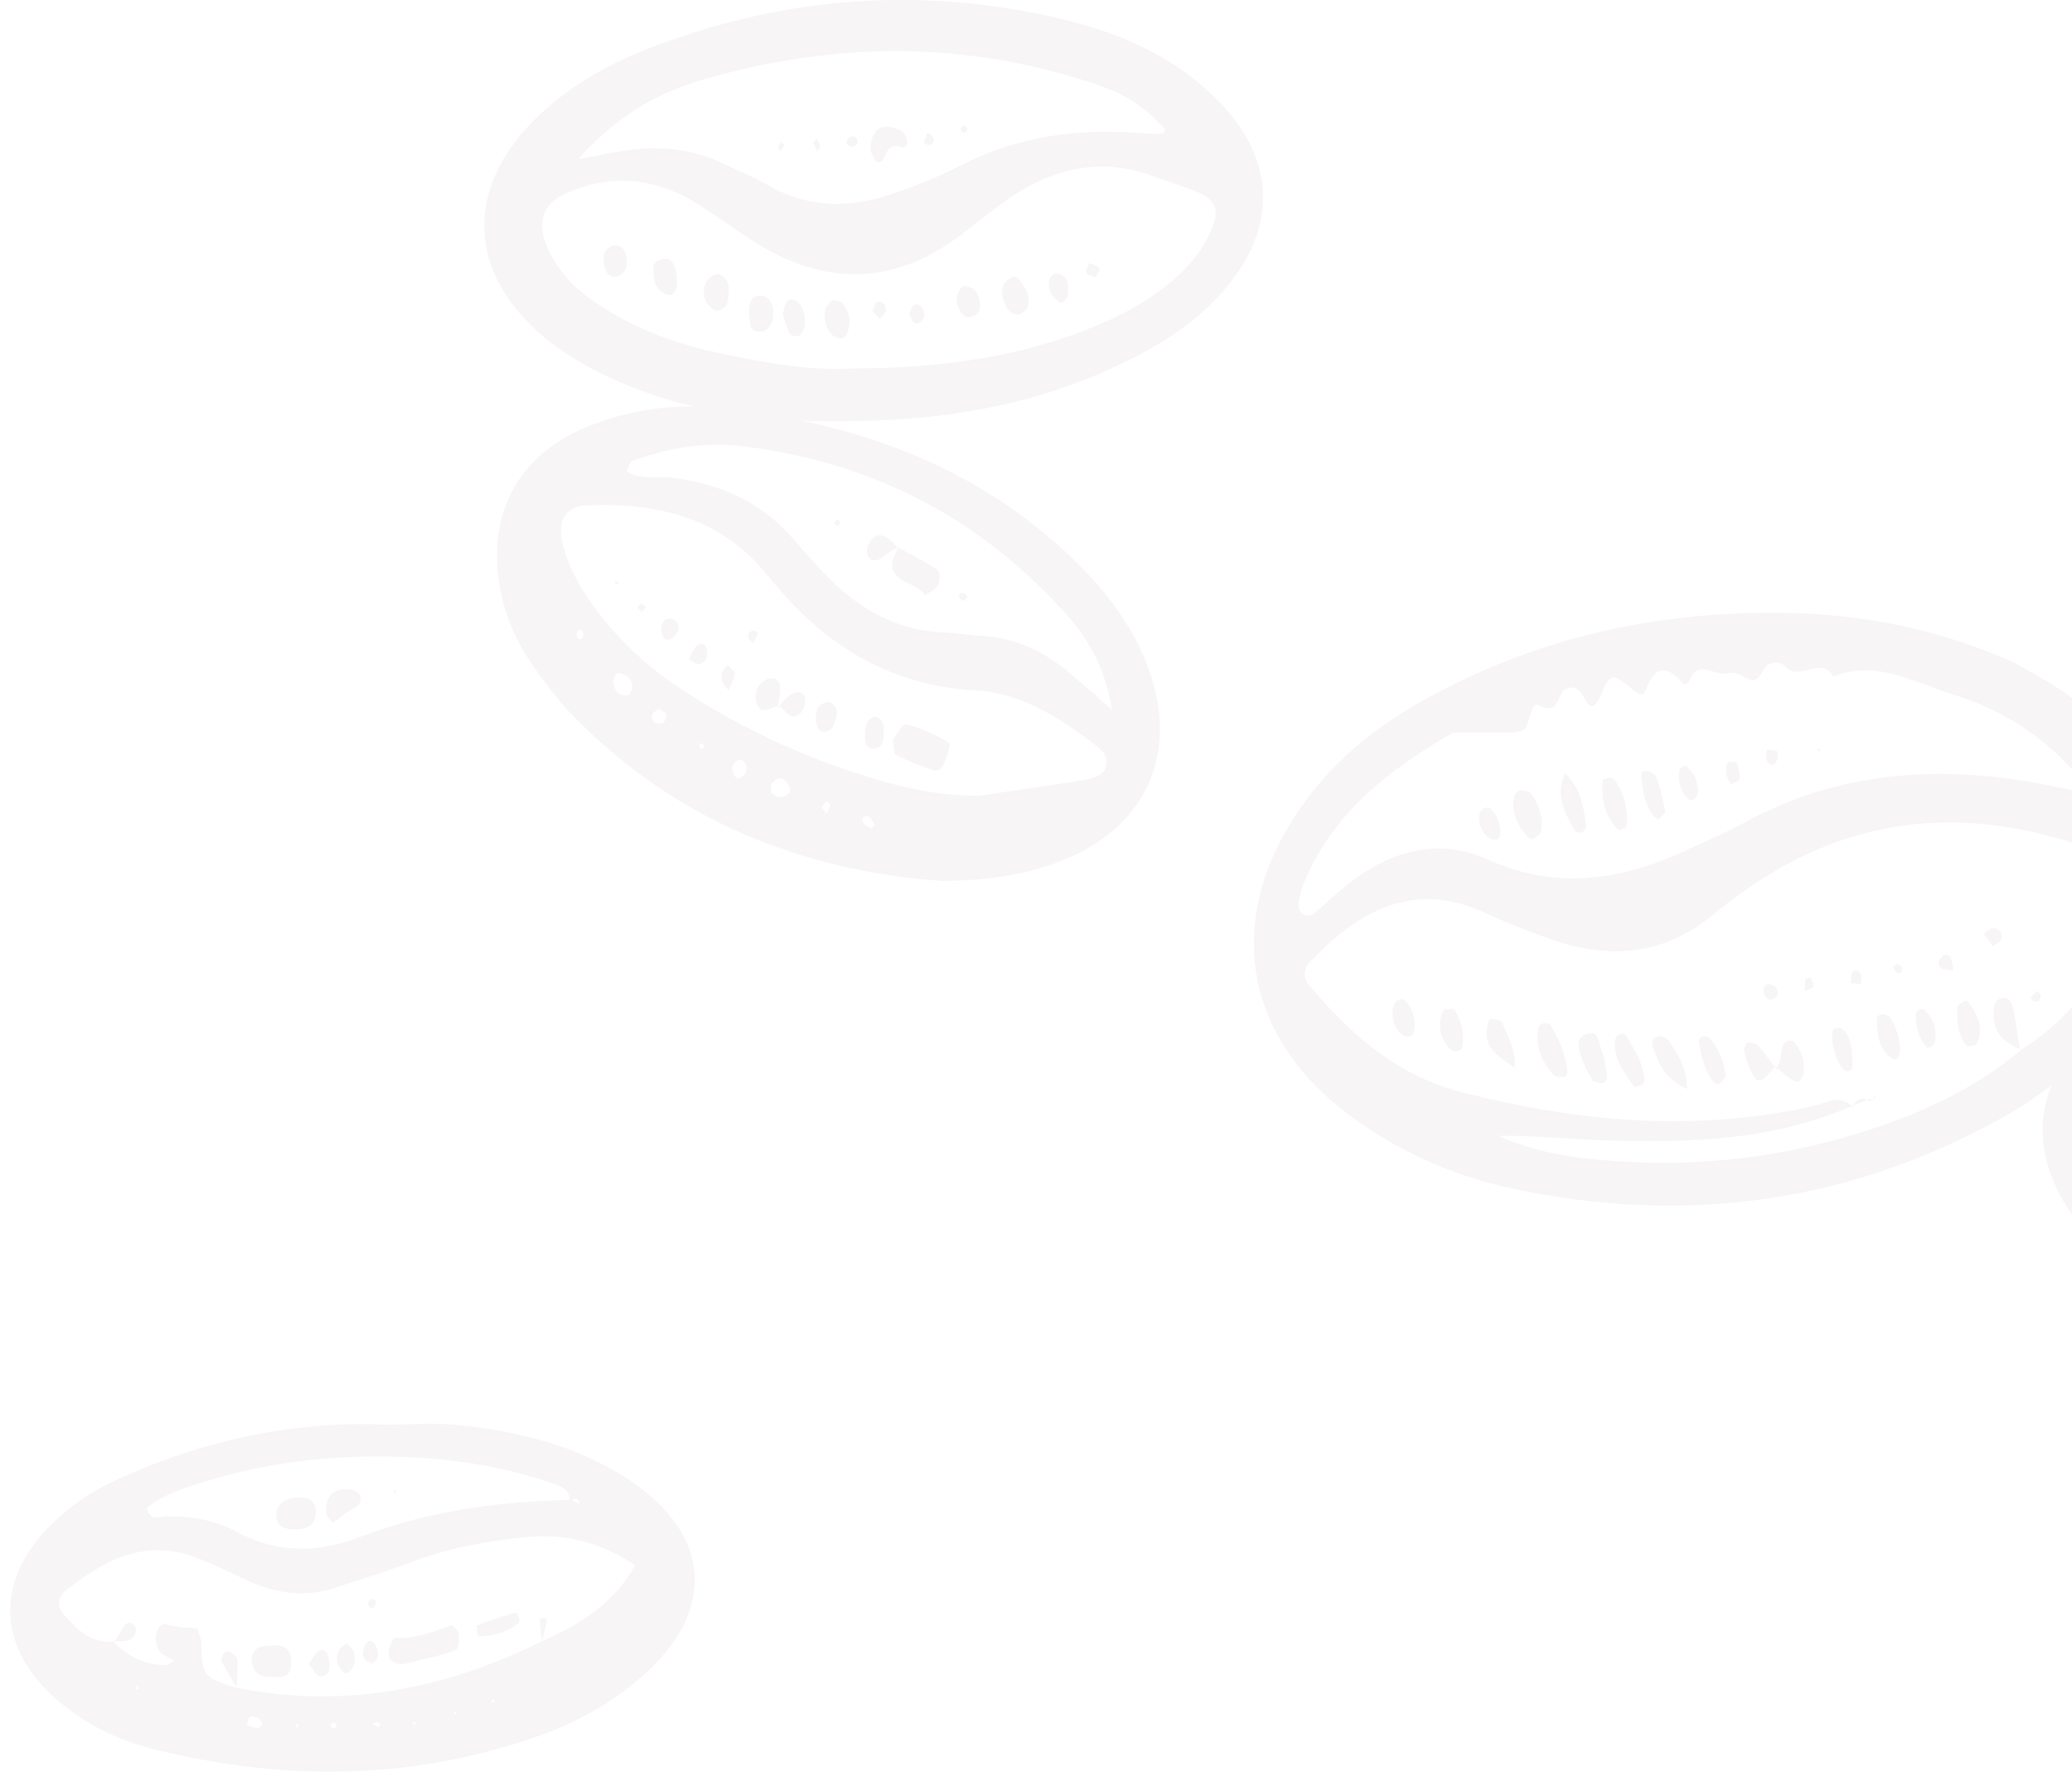 <svg width="178" height="153" viewBox="0 0 178 153" fill="none" xmlns="http://www.w3.org/2000/svg">
<g opacity="0.04">
<path d="M122.13 60.254C131.857 54.781 142.339 52.469 153.481 52.657C160.233 52.799 166.702 54.073 173.17 56.998C174.445 57.753 176.003 58.556 177.42 59.546C178.553 60.349 179.639 61.292 180.63 62.236C187.854 69.267 188.515 78.845 182.377 86.961C179.592 90.689 176.192 93.662 172.179 95.927C158.864 103.382 144.747 105.269 129.921 102.108C124.586 100.976 119.628 98.711 115.237 95.266C107.352 89.038 105.511 80.072 110.468 71.39C113.254 66.53 117.315 62.944 122.13 60.254ZM112.499 84.697C116.04 88.896 120.053 92.435 125.624 93.85C135.587 96.398 145.597 97.295 155.795 95.03C156.834 94.794 158.014 93.992 159.053 95.03C152.159 98.05 144.888 98.192 137.57 97.956C134.643 97.861 131.668 97.531 128.693 97.578C131.857 98.994 135.209 99.513 138.609 99.749C147.107 100.362 155.323 99.135 163.302 96.115C167.079 94.653 170.573 92.765 173.69 90.17L173.548 90.217C173.548 90.17 173.548 90.17 173.548 90.123C173.595 90.123 173.595 90.17 173.642 90.17C176.995 88.094 179.45 85.263 181.102 81.677C181.527 80.733 181.952 79.742 182.188 78.751C183.038 75.259 182.424 73.938 178.978 72.711C170.715 69.88 162.5 69.739 154.473 73.749C151.829 75.071 149.374 76.769 147.06 78.657C142.858 82.101 138.184 82.431 133.226 80.686C131.243 79.978 129.26 79.223 127.371 78.326C122.839 76.297 118.825 77.241 115.143 80.214C114.34 80.874 113.537 81.582 112.829 82.337C111.979 83.045 111.838 83.942 112.499 84.697ZM111.554 77.619C111.507 77.902 111.649 78.326 111.885 78.515C112.074 78.657 112.593 78.704 112.782 78.562C113.726 77.807 114.623 76.911 115.568 76.156C119.203 73.183 123.405 71.862 127.796 73.844C133.982 76.628 139.742 75.542 145.502 72.758C146.919 72.098 148.382 71.484 149.751 70.73C157.825 66.294 166.418 65.681 175.248 67.332C176.428 67.568 177.609 67.804 179.78 68.229C176.192 63.416 172.132 61.009 167.599 59.594C164.388 58.603 161.13 56.621 157.495 58.131C156.456 56.243 154.52 58.603 153.387 57.282C153.009 56.857 152.537 56.857 151.971 57.046C151.262 57.329 151.31 58.886 150.035 58.272C149.468 57.989 149.09 57.659 148.288 57.848C147.249 58.084 145.785 56.479 145.077 58.603C145.03 58.697 144.652 58.791 144.605 58.744C143.189 57.093 142.197 57.14 141.394 59.263C141.158 59.971 140.592 59.499 140.167 59.169C138.467 57.801 138.373 57.753 137.57 59.594C136.626 61.811 136.295 60.018 135.728 59.405C135.304 58.933 134.879 58.98 134.406 59.263C133.698 59.735 133.982 61.481 132.187 60.584C131.526 60.254 131.479 61.906 131.007 62.614C130.865 62.802 130.44 62.802 130.157 62.897C130.015 62.944 124.916 62.897 124.822 62.944C119.25 66.152 114.293 69.975 111.885 76.203C111.743 76.628 111.601 77.147 111.554 77.619Z" fill="#270A05"/>
<path d="M159.1 94.983C159.147 94.983 159.195 94.936 159.242 94.936C159.195 95.03 159.147 95.03 159.147 95.124C159.147 95.172 159.147 95.077 159.1 94.983L159.147 95.124C159.1 95.077 159.053 95.03 159.006 94.983C159.053 95.03 159.053 94.983 159.1 94.983Z" fill="#270A05"/>
<path d="M133.132 87.952C133.887 89.226 134.548 90.595 134.643 92.152C134.643 92.293 134.501 92.529 134.454 92.529C134.123 92.529 133.698 92.576 133.509 92.388C132.376 91.208 131.857 89.793 132.187 88.188C132.235 88.094 132.423 87.952 132.565 87.905C132.707 87.858 132.896 87.952 133.132 87.952Z" fill="#270A05"/>
<path d="M171.282 87.292C171.282 86.631 171.235 85.829 172.084 85.734C172.651 85.64 172.887 86.254 172.981 86.773C173.17 87.858 173.359 88.99 173.501 90.123C172.226 89.557 171.282 88.802 171.282 87.292Z" fill="#270A05"/>
<path d="M158.392 88.519C159.147 89.321 159.053 90.406 159.147 91.397C159.194 91.822 158.958 92.105 158.581 92.01C157.872 91.822 157.117 89.273 157.495 88.424C157.636 88.377 157.825 88.283 157.967 88.33C158.109 88.283 158.25 88.377 158.392 88.519Z" fill="#270A05"/>
<path d="M138.75 89.415C138.75 89.273 138.845 89.085 138.939 88.99C139.27 88.707 139.6 88.754 139.789 89.132C140.45 90.264 141.205 91.397 141.253 92.812C141.253 92.954 141.158 93.143 141.064 93.19C140.922 93.284 140.733 93.284 140.403 93.379C139.6 92.199 138.609 91.067 138.75 89.415Z" fill="#270A05"/>
<path d="M136.153 88.896C137.381 88.283 137.334 89.698 137.617 90.359C137.9 90.972 137.9 91.68 138.042 92.341C138.137 92.765 137.948 93.048 137.523 93.048C137.381 93.048 137.192 92.954 136.862 92.907C136.626 92.435 136.248 91.869 136.012 91.255C135.681 90.453 135.256 89.321 136.153 88.896Z" fill="#270A05"/>
<path d="M129.024 87.811C129.543 89.037 130.252 90.264 130.11 91.727C127.844 90.217 127.466 89.604 127.844 87.811C127.891 87.669 128.08 87.48 128.174 87.528C128.457 87.575 128.929 87.622 129.024 87.811Z" fill="#270A05"/>
<path d="M153.906 89.415C154.19 89.415 154.567 90.123 154.756 90.547C154.945 91.019 154.945 91.586 154.945 92.105C154.945 92.388 154.709 92.812 154.52 92.907C154.331 93.001 153.906 92.765 153.67 92.576C153.34 92.341 153.009 92.01 152.679 91.727C152.773 91.444 152.915 91.208 152.962 90.925C153.104 90.217 153.009 89.368 153.906 89.415Z" fill="#270A05"/>
<path d="M120.431 85.829C121.328 86.112 121.894 88.188 121.281 88.943C121.186 89.037 120.95 89.085 120.808 89.037C119.77 88.754 119.25 86.867 119.959 86.018C120.053 85.923 120.242 85.923 120.431 85.829Z" fill="#270A05"/>
<path d="M142.48 89.037C142.764 88.99 143.188 89.179 143.33 89.368C144.086 90.5 144.888 91.585 144.935 93.567C143.047 92.671 142.527 91.444 142.103 90.217C141.914 89.84 141.725 89.179 142.48 89.037Z" fill="#270A05"/>
<path d="M162.358 87.386C163.444 89.038 163.491 91.491 162.547 90.925C161.414 90.217 161.319 88.943 161.225 87.716C161.178 87.292 161.461 87.103 161.886 87.15C162.075 87.245 162.263 87.292 162.358 87.386Z" fill="#270A05"/>
<path d="M125.577 90.123C125.53 90.217 124.963 90.406 124.775 90.264C123.689 89.462 123.358 87.669 124.114 86.725C124.397 86.725 124.869 86.631 124.963 86.773C125.577 87.764 125.861 88.896 125.577 90.123Z" fill="#270A05"/>
<path d="M152.537 91.586C152.584 91.633 152.632 91.68 152.679 91.727C152.679 91.774 152.632 91.822 152.632 91.869C152.584 91.822 152.537 91.774 152.49 91.68C152.49 91.633 152.49 91.586 152.537 91.586Z" fill="#270A05"/>
<path d="M151.026 89.84C151.546 90.406 151.971 91.019 152.443 91.633C151.262 93.19 150.932 93.19 150.318 91.774C150.129 91.302 149.94 90.831 149.846 90.311C149.799 90.076 149.987 89.604 150.176 89.556C150.412 89.556 150.837 89.651 151.026 89.84Z" fill="#270A05"/>
<path d="M146.446 89.037C146.588 89.037 146.824 89.085 146.871 89.179C147.674 90.123 148.099 91.208 148.241 92.388C148.288 92.624 147.863 92.86 147.674 93.143C147.532 93.096 147.343 93.096 147.296 93.048C146.494 92.105 146.21 90.925 145.974 89.745C145.88 89.273 146.069 88.99 146.446 89.037Z" fill="#270A05"/>
<path d="M169.251 86.301C169.96 87.339 170.432 88.424 169.818 89.651C169.724 89.84 169.299 89.84 168.968 89.887C168.213 88.943 168.071 87.764 168.166 86.537C168.166 86.301 168.59 86.112 168.874 85.971C168.921 85.971 169.157 86.159 169.251 86.301Z" fill="#270A05"/>
<path d="M164.813 86.773C164.955 86.725 165.191 86.678 165.285 86.725C166.088 87.48 166.418 88.424 166.23 89.509C166.23 89.651 166.088 89.793 165.946 89.887C165.805 89.981 165.569 90.028 165.521 89.981C164.813 89.179 164.577 88.188 164.577 87.15C164.624 87.008 164.719 86.82 164.813 86.773Z" fill="#270A05"/>
<path d="M159.856 83.706C159.95 83.942 159.856 84.272 159.856 84.508C159.572 84.508 159.289 84.46 159.006 84.46C159.053 84.177 158.959 83.8 159.1 83.564C159.289 83.281 159.714 83.328 159.856 83.706Z" fill="#270A05"/>
<path d="M171.282 79.742C171.801 79.836 172.084 80.214 171.895 80.733C171.801 80.969 171.423 81.11 171.187 81.299C170.951 80.921 170.715 80.591 170.432 80.214C170.809 79.978 171.093 79.695 171.282 79.742Z" fill="#270A05"/>
<path d="M166.749 82.29C167.079 81.912 167.41 81.96 167.599 82.384C167.741 82.667 167.741 83.045 167.788 83.375C167.457 83.328 167.079 83.328 166.796 83.186C166.466 82.998 166.466 82.62 166.749 82.29Z" fill="#270A05"/>
<path d="M151.593 84.696C151.64 84.602 151.876 84.508 152.018 84.555C152.537 84.649 152.82 85.027 152.679 85.546C152.632 85.734 152.254 85.829 152.018 85.923C151.546 85.64 151.404 85.215 151.593 84.696Z" fill="#270A05"/>
<path d="M175.295 85.499C175.342 85.876 175.153 86.112 174.728 86.018C174.634 86.018 174.539 85.782 174.445 85.687C174.634 85.499 174.823 85.31 175.012 85.121C175.106 85.216 175.248 85.357 175.295 85.499Z" fill="#270A05"/>
<path d="M162.641 83.045C162.783 82.951 162.925 82.809 163.019 82.856C163.161 82.856 163.35 82.998 163.397 83.139C163.444 83.564 163.255 83.706 162.877 83.517C162.736 83.375 162.689 83.186 162.641 83.045Z" fill="#270A05"/>
<path d="M155.087 84.13C155.087 84.036 155.512 83.989 155.512 83.989C155.653 84.225 155.842 84.555 155.795 84.744C155.701 84.932 155.323 85.027 155.04 85.121C155.04 84.791 155.04 84.46 155.087 84.13Z" fill="#270A05"/>
<path d="M161.036 94.37C160.989 94.37 160.894 94.37 160.847 94.37C160.941 94.275 161.036 94.181 161.178 94.039C161.13 94.181 161.083 94.37 161.036 94.37Z" fill="#270A05"/>
<path d="M160.847 94.417C160.8 94.464 160.705 94.558 160.658 94.605L160.611 94.417C160.658 94.417 160.753 94.417 160.847 94.417Z" fill="#270A05"/>
<path d="M160.375 94.511C159.997 94.653 159.619 94.794 159.242 94.983C159.478 94.417 159.903 94.275 160.375 94.511Z" fill="#270A05"/>
<path d="M160.658 94.605C160.564 94.558 160.469 94.558 160.375 94.511C160.422 94.464 160.517 94.464 160.564 94.417L160.658 94.605Z" fill="#270A05"/>
<path d="M130.582 67.898C130.912 67.946 131.337 67.946 131.479 68.134C132.234 69.125 132.612 70.258 132.376 71.484C132.329 71.72 131.951 71.909 131.668 72.098C131.573 72.145 131.337 72.004 131.243 71.909C130.299 70.824 129.732 69.644 130.157 68.181C130.346 68.087 130.487 67.898 130.582 67.898Z" fill="#270A05"/>
<path d="M138.231 66.813C138.372 66.813 138.561 66.86 138.656 66.955C139.553 68.134 139.836 69.456 139.742 70.871C139.742 71.013 139.6 71.154 139.458 71.201C139.317 71.296 139.081 71.343 138.986 71.249C137.806 70.022 137.523 68.559 137.711 66.955C137.948 66.955 138.089 66.813 138.231 66.813Z" fill="#270A05"/>
<path d="M136.248 70.824C136.295 71.248 136.059 71.484 135.681 71.531C135.54 71.531 135.351 71.437 135.256 71.296C134.454 69.833 133.557 68.417 134.454 66.436C135.87 67.851 136.012 69.361 136.248 70.824Z" fill="#270A05"/>
<path d="M141.536 66.247C141.819 66.294 142.197 66.53 142.291 66.766C142.622 67.71 142.858 68.701 143.047 69.691C143.094 69.88 142.669 70.163 142.48 70.399C142.339 70.305 142.197 70.258 142.103 70.163C141.347 69.172 141.111 68.04 141.017 66.86C140.969 66.436 141.064 66.153 141.536 66.247Z" fill="#270A05"/>
<path d="M144.841 65.775C145.124 66.105 145.502 66.483 145.644 66.86C145.833 67.427 146.116 68.087 145.549 68.653C145.455 68.748 145.219 68.748 145.077 68.653C144.416 68.276 143.991 66.719 144.369 65.964C144.558 65.916 144.841 65.728 144.841 65.775Z" fill="#270A05"/>
<path d="M127.843 69.361C128.646 69.739 129.213 71.532 128.693 72.051C128.599 72.145 128.316 72.145 128.174 72.098C127.23 71.768 126.71 70.116 127.324 69.55C127.513 69.408 127.702 69.408 127.843 69.361Z" fill="#270A05"/>
<path d="M149.185 65.539C149.374 65.964 149.468 66.483 149.421 66.955C149.421 67.096 148.949 67.238 148.713 67.379C148.288 66.766 148.146 66.152 148.429 65.492C148.429 65.397 149.138 65.445 149.185 65.539Z" fill="#270A05"/>
<path d="M152.584 65.445C152.348 65.822 151.971 65.775 151.782 65.35C151.687 65.067 151.782 64.737 151.782 64.407C152.112 64.454 152.49 64.406 152.679 64.548C152.773 64.737 152.726 65.209 152.584 65.445Z" fill="#270A05"/>
<path d="M156.362 64.548L156.078 64.454L156.314 64.218L156.362 64.548Z" fill="#270A05"/>
<path d="M46.114 10.096C48.805 7.501 51.968 5.66 55.415 4.292C66.652 -0.144 78.22 -1.182 90.024 1.366C95.548 2.546 100.789 4.622 104.85 8.869C109.477 13.682 109.713 19.344 105.511 24.487C103.386 27.13 100.647 29.017 97.673 30.574C89.882 34.632 81.525 36.237 71.657 36.19C66.228 36.19 59.806 35.576 53.715 33.028C51.26 31.99 48.947 30.763 46.916 29.112C40.117 23.497 39.834 16.23 46.114 10.096ZM91.299 6.368C81.053 3.49 70.855 3.867 60.703 6.746C56.171 8.02 52.818 10.143 49.655 13.682C51.449 13.352 52.488 13.116 53.527 12.974C56.548 12.455 59.476 12.785 62.261 14.107C63.536 14.72 64.811 15.239 66.039 15.947C69.485 17.929 73.074 17.881 76.662 16.655C78.645 15.994 80.628 15.192 82.47 14.248C87.474 11.653 92.763 10.992 98.287 11.464C98.806 11.511 99.326 11.511 99.845 11.464C99.939 11.464 100.034 11.275 100.128 11.134C97.72 8.539 96.068 7.689 91.299 6.368ZM47.058 21.326C48.002 23.497 49.655 25.054 51.591 26.28C54.707 28.309 58.154 29.584 61.789 30.338C65.897 31.235 70.052 31.896 73.31 31.66C81.195 31.613 87.899 30.622 94.321 27.932C96.445 27.035 98.428 25.95 100.223 24.535C101.875 23.213 103.292 21.656 104.094 19.674C104.802 17.976 104.472 17.127 102.678 16.419C101.545 15.947 100.364 15.617 99.231 15.192C94.934 13.54 90.968 14.295 87.191 16.702C85.444 17.834 83.839 19.25 82.139 20.477C76.945 24.252 71.468 24.535 65.897 21.42C63.772 20.241 61.837 18.684 59.759 17.41C56.407 15.381 52.866 14.909 49.183 16.372C46.68 17.268 45.972 18.967 47.058 21.326Z" fill="#270A05"/>
<path d="M87.569 24.063C88.135 24.77 88.56 25.526 88.277 26.422C88.183 26.658 87.805 26.847 87.569 27.035C86.719 27.035 86.436 26.375 86.2 25.761C85.963 25.054 86.058 24.44 86.672 23.968C87.049 23.685 87.333 23.732 87.569 24.063Z" fill="#270A05"/>
<path d="M71.516 25.762C71.846 25.856 72.271 25.856 72.413 26.092C73.074 26.988 73.215 27.979 72.554 28.97C72.507 29.064 72.271 29.064 72.129 29.064C71.279 28.97 70.666 27.838 70.902 26.564C70.996 26.28 71.279 25.997 71.516 25.762Z" fill="#270A05"/>
<path d="M61.27 23.638C61.411 23.544 61.6 23.591 61.742 23.544C62.45 23.827 62.686 24.44 62.592 25.148C62.545 25.761 62.545 26.516 61.695 26.658C61.553 26.705 61.364 26.658 61.223 26.564C60.184 25.809 60.231 24.204 61.27 23.638Z" fill="#270A05"/>
<path d="M56.973 22.27C57.587 22.128 57.87 22.6 58.012 23.072C58.154 23.544 58.154 24.063 58.154 24.535C58.106 24.818 57.918 25.242 57.681 25.337C57.446 25.431 57.068 25.195 56.832 25.054C56.218 24.629 56.171 23.968 56.123 22.977C56.076 22.647 56.501 22.364 56.973 22.27Z" fill="#270A05"/>
<path d="M65.094 25.431C65.85 25.29 66.369 25.903 66.416 26.611C66.464 27.46 66.275 28.451 65.236 28.498C64.339 28.545 64.481 27.649 64.339 27.083C64.339 26.375 64.339 25.573 65.094 25.431Z" fill="#270A05"/>
<path d="M52.724 21.09C53.338 20.996 53.621 21.42 53.763 21.892C53.999 22.6 53.81 23.402 53.196 23.685C52.488 24.015 51.968 23.449 51.874 22.647C51.827 21.987 51.827 21.326 52.724 21.09Z" fill="#270A05"/>
<path d="M68.21 25.761C69.202 26.092 69.485 28.215 68.683 28.828C68.541 28.97 67.927 28.828 67.833 28.64C67.549 28.026 67.361 27.366 67.266 26.988C67.408 26.186 67.549 25.573 68.21 25.761Z" fill="#270A05"/>
<path d="M84.122 25.714C84.264 26.422 84.264 27.035 83.367 27.224C82.706 27.366 82.564 26.799 82.328 26.375C81.997 25.714 82.234 25.101 82.706 24.582C83.461 24.582 83.981 24.959 84.122 25.714Z" fill="#270A05"/>
<path d="M90.732 23.497C91.913 23.638 91.771 24.582 91.724 25.384C91.724 25.62 91.393 25.809 91.252 26.044C90.355 25.667 90.024 24.912 90.118 24.063C90.118 23.827 90.543 23.497 90.732 23.497Z" fill="#270A05"/>
<path d="M94.415 23.025C94.51 23.213 94.273 23.544 94.132 23.827C93.849 23.685 93.424 23.638 93.329 23.449C93.235 23.261 93.471 22.883 93.565 22.6C93.896 22.741 94.273 22.789 94.415 23.025Z" fill="#270A05"/>
<path d="M79.401 26.988C79.448 27.224 79.165 27.696 78.976 27.743C78.409 27.932 78.267 27.366 78.126 26.941C78.267 26.658 78.362 26.233 78.551 26.186C79.165 26.044 79.353 26.611 79.401 26.988Z" fill="#270A05"/>
<path d="M76.096 26.705C76.048 26.988 75.765 27.177 75.576 27.413C75.387 27.177 75.151 26.941 74.962 26.752C75.057 26.469 75.151 25.997 75.34 25.95C75.859 25.809 76.143 26.186 76.096 26.705Z" fill="#270A05"/>
<path d="M77.418 12.644C76.473 12.314 76.237 12.88 75.954 13.54C75.765 13.965 75.434 14.059 75.198 13.776C75.01 13.54 74.915 13.21 74.773 12.927C74.821 11.087 75.671 10.473 77.323 11.181C77.606 11.275 77.795 11.653 77.89 11.936C78.031 12.408 77.748 12.785 77.418 12.644Z" fill="#270A05"/>
<path d="M73.263 12.597C72.838 12.597 72.649 12.361 72.79 11.983C72.838 11.842 73.026 11.794 73.168 11.7C73.546 11.7 73.735 11.936 73.64 12.361C73.593 12.455 73.404 12.597 73.263 12.597Z" fill="#270A05"/>
<path d="M79.353 12.266C79.448 11.983 79.59 11.7 79.684 11.417C79.826 11.511 80.014 11.559 80.109 11.7C80.345 12.078 80.203 12.361 79.778 12.455C79.684 12.502 79.542 12.361 79.353 12.266Z" fill="#270A05"/>
<path d="M66.841 12.597C66.936 12.455 66.983 12.361 67.077 12.219C67.172 12.313 67.314 12.361 67.408 12.455C67.266 12.644 67.172 12.832 67.03 13.021C66.936 12.832 66.888 12.691 66.841 12.597Z" fill="#270A05"/>
<path d="M69.863 12.266C69.957 12.172 70.052 12.03 70.194 11.936C70.288 12.172 70.43 12.408 70.477 12.644C70.477 12.738 70.288 12.88 70.194 12.974C70.099 12.738 70.005 12.502 69.863 12.266Z" fill="#270A05"/>
<path d="M82.517 11.087C82.47 11.04 82.706 10.851 82.8 10.756C82.894 10.851 83.131 10.992 83.131 11.04C82.942 11.511 82.706 11.559 82.517 11.087Z" fill="#270A05"/>
<path d="M181.905 86.914C185.021 84.885 188.515 83.706 192.198 83.045C204.096 80.874 215.664 82.101 226.713 86.867C231.906 89.132 236.675 92.152 239.791 97.059C243.427 102.674 242.53 108.289 237.43 112.536C234.834 114.707 231.812 116.075 228.554 117.019C220.102 119.52 211.604 119.472 201.924 117.491C196.636 116.453 190.451 114.612 184.927 110.885C182.708 109.422 180.678 107.77 179.025 105.694C173.406 98.899 174.54 91.727 181.905 86.914ZM226.949 91.963C217.458 87.197 207.401 85.546 196.872 86.395C192.198 86.773 188.515 88.188 184.691 91.067C186.532 91.067 187.571 91.067 188.61 91.114C191.679 91.208 194.464 92.058 196.92 93.898C198.053 94.747 199.233 95.502 200.272 96.446C203.246 99.041 206.788 99.702 210.565 99.183C212.642 98.899 214.72 98.522 216.75 97.956C222.133 96.399 227.468 96.776 232.803 98.286C233.323 98.428 233.795 98.522 234.314 98.616C234.409 98.616 234.55 98.428 234.645 98.38C232.851 95.361 231.387 94.181 226.949 91.963ZM180.63 98.144C181.15 100.457 182.472 102.297 184.124 103.901C186.816 106.496 189.932 108.431 193.331 109.894C197.203 111.545 201.122 113.055 204.38 113.433C212.123 114.943 218.922 115.226 225.721 113.81C227.987 113.338 230.112 112.63 232.142 111.592C234.031 110.602 235.683 109.375 236.864 107.534C237.855 105.977 237.714 105.081 236.108 104.043C235.07 103.382 233.984 102.816 232.945 102.155C229.073 99.702 225.013 99.654 220.858 101.306C218.922 102.061 217.081 103.146 215.192 103.996C209.337 106.685 203.907 105.93 199.044 101.778C197.203 100.221 195.598 98.333 193.756 96.682C190.876 94.039 187.477 92.907 183.605 93.615C181.055 94.087 180.064 95.596 180.63 98.144Z" fill="#270A05"/>
<path d="M50.363 36.709C54.329 35.057 58.484 34.585 62.733 35.151C65.85 35.576 68.966 36.048 72.035 36.897C79.92 39.021 87.002 42.796 92.81 48.647C95.548 51.431 97.767 54.498 98.948 58.273C101.025 65.067 98.334 70.871 91.771 73.702C88.513 75.118 85.066 75.637 80.959 75.684C69.013 74.835 58.012 70.541 49.183 61.434C47.861 60.066 46.68 58.508 45.594 56.904C44.225 54.875 43.281 52.61 42.903 50.157C41.911 44.022 44.603 39.068 50.363 36.709ZM91.157 52.28C83.744 44.211 74.49 39.587 63.631 38.313C60.467 37.935 57.351 38.502 54.329 39.587C54.093 39.681 53.999 40.153 53.81 40.483C55.037 41.286 56.454 40.861 57.776 41.05C61.931 41.569 65.519 43.173 68.258 46.429C69.06 47.373 69.863 48.269 70.713 49.166C73.593 52.233 76.945 54.215 81.289 54.356C82.328 54.403 83.367 54.592 84.453 54.639C87.191 54.828 89.552 55.913 91.629 57.612C92.715 58.508 93.754 59.405 95.548 61.009C94.84 56.857 93.187 54.45 91.157 52.28ZM74.821 71.154C74.868 71.201 75.151 70.918 75.151 70.871C75.01 70.588 74.821 70.352 74.632 70.116C74.254 70.069 73.971 70.258 74.112 70.635C74.207 70.871 74.585 71.013 74.821 71.154ZM71.043 69.88C71.138 69.597 71.279 69.361 71.327 69.078C71.327 69.031 70.996 68.795 70.996 68.842C70.807 69.031 70.666 69.22 70.571 69.408C70.713 69.55 70.855 69.739 71.043 69.88ZM66.936 68.465C67.219 68.512 67.597 68.37 67.786 68.134C68.116 67.71 67.408 66.719 66.841 66.86C66.605 66.907 66.416 67.191 66.275 67.332C66.086 68.087 66.416 68.417 66.936 68.465ZM63.442 66.907C63.678 66.766 63.961 66.624 64.056 66.388C64.244 65.917 64.103 65.397 63.583 65.256C63.442 65.209 63.064 65.492 62.97 65.728C62.781 66.153 63.064 66.86 63.442 66.907ZM60.184 64.359C60.278 64.312 60.467 64.265 60.467 64.218C60.467 64.076 60.42 63.935 60.373 63.84C60.278 63.888 60.042 63.935 60.042 63.935C60.09 64.076 60.137 64.218 60.184 64.359ZM56.879 62.142C57.068 62.094 57.304 61.623 57.257 61.434C57.209 61.198 56.832 61.056 56.596 60.868C56.407 61.056 56.029 61.198 56.029 61.434C55.934 62 56.359 62.283 56.879 62.142ZM53.952 59.735C54.14 59.688 54.329 59.216 54.329 58.933C54.235 58.225 53.715 57.848 53.007 57.801C52.865 58.084 52.629 58.414 52.677 58.65C52.771 59.358 53.196 59.83 53.952 59.735ZM49.608 54.828C49.702 54.875 49.891 54.969 49.938 54.922C50.033 54.828 50.127 54.639 50.127 54.498C50.033 54.026 49.797 53.979 49.56 54.356C49.466 54.45 49.608 54.639 49.608 54.828ZM48.286 46.523C48.758 48.599 49.797 50.44 51.024 52.138C53.007 54.828 55.415 57.14 58.201 58.98C63.914 62.802 70.146 65.586 76.757 67.379C79.117 67.993 81.572 68.37 84.075 68.37C87.002 67.946 89.977 67.521 92.904 67.049C93.754 66.907 94.793 66.719 95.029 65.822C95.312 64.879 94.462 64.265 93.754 63.746C90.779 61.481 87.522 59.499 83.792 59.311C76.19 58.886 70.571 55.205 65.991 49.496C62.025 44.494 56.548 43.173 50.505 43.409C48.663 43.456 47.861 44.636 48.286 46.523Z" fill="#270A05"/>
<path d="M77.89 62.236C79.164 62.566 80.345 63.133 81.525 63.793C81.667 63.888 81.431 64.784 81.242 65.256C81.053 65.728 80.77 66.341 80.156 66.153C79.07 65.822 77.984 65.35 76.945 64.831C76.757 64.737 76.804 64.171 76.709 63.604C76.993 63.133 77.559 62.142 77.89 62.236Z" fill="#270A05"/>
<path d="M75.104 61.575C75.812 61.67 75.907 62.189 75.907 62.661C75.907 63.321 76.001 64.171 75.104 64.312C74.537 64.407 74.301 63.793 74.301 63.274C74.301 62.566 74.349 61.859 75.104 61.575Z" fill="#270A05"/>
<path d="M70.949 60.349C71.091 60.301 71.327 60.301 71.421 60.396C72.129 60.915 71.893 61.575 71.657 62.189C71.468 62.708 71.043 62.991 70.524 62.802C70.288 62.708 70.146 62.236 70.099 61.953C70.052 61.245 70.146 60.584 70.949 60.349Z" fill="#270A05"/>
<path d="M66.841 60.773C66.841 60.726 66.841 60.679 66.841 60.632H66.888L66.841 60.773Z" fill="#270A05"/>
<path d="M65.755 58.414C66.275 58.131 66.888 58.273 66.983 58.791C67.077 59.358 66.936 60.018 66.841 60.632C66.228 60.773 65.519 61.434 65.094 60.632C64.717 59.877 64.906 58.933 65.755 58.414Z" fill="#270A05"/>
<path d="M57.729 53.176C57.965 53.224 58.248 53.554 58.295 53.79C58.39 54.45 57.54 55.205 57.115 54.875C56.879 54.734 56.879 54.309 56.785 54.026C56.879 53.507 57.115 53.035 57.729 53.176Z" fill="#270A05"/>
<path d="M69.108 59.83C69.249 60.207 69.108 60.868 68.872 61.151C67.975 62.142 67.55 61.056 66.936 60.632C67.266 60.301 67.55 59.924 67.927 59.688C68.352 59.405 68.919 59.311 69.108 59.83Z" fill="#270A05"/>
<path d="M66.841 60.773L66.888 60.632C66.888 60.632 66.936 60.632 66.936 60.679C66.936 60.726 66.888 60.726 66.841 60.773Z" fill="#270A05"/>
<path d="M60.75 56.008C60.798 56.527 60.562 56.951 60.042 57.046C59.806 57.093 59.523 56.81 59.192 56.621C59.428 56.196 59.57 55.724 59.901 55.441C60.467 55.064 60.703 55.536 60.75 56.008Z" fill="#270A05"/>
<path d="M63.111 57.895C63.064 58.367 62.781 58.839 62.592 59.31C62.403 59.027 62.072 58.791 62.025 58.508C61.884 57.989 62.072 57.47 62.545 57.14C62.733 57.423 63.158 57.659 63.111 57.895Z" fill="#270A05"/>
<path d="M65.094 54.403C65 54.686 64.858 54.969 64.717 55.253C64.575 55.158 64.481 55.017 64.339 54.922C64.197 54.545 64.292 54.262 64.717 54.167C64.811 54.12 65.094 54.356 65.094 54.403Z" fill="#270A05"/>
<path d="M52.865 50.251L52.818 49.921L53.196 50.015L52.865 50.251Z" fill="#270A05"/>
<path d="M55.462 52.185C55.462 52.327 55.273 52.421 55.132 52.563C54.99 52.469 54.896 52.327 54.754 52.233C54.849 52.091 54.99 51.997 55.085 51.855C55.226 51.95 55.462 52.091 55.462 52.185Z" fill="#270A05"/>
<path d="M79.495 51.147C78.787 50.062 76.993 50.157 76.662 48.788C76.52 48.269 76.945 47.608 77.134 47.042C78.267 47.656 79.448 48.222 80.534 48.977C80.77 49.118 80.77 49.921 80.581 50.298C80.392 50.628 79.873 50.864 79.495 51.147Z" fill="#270A05"/>
<path d="M77.229 46.853C77.229 46.901 77.181 46.948 77.181 46.995H77.134L77.229 46.853Z" fill="#270A05"/>
<path d="M77.181 46.901L77.087 46.995C77.087 46.995 77.087 46.995 77.04 46.948C77.134 46.948 77.181 46.901 77.181 46.901Z" fill="#270A05"/>
<path d="M74.632 47.892C74.443 47.703 74.443 47.231 74.537 46.995C74.773 46.287 75.246 45.768 76.001 46.099C76.426 46.24 76.757 46.712 77.087 46.995C76.662 47.278 76.284 47.514 75.907 47.797C75.482 48.127 75.057 48.316 74.632 47.892Z" fill="#270A05"/>
<path d="M82.375 51.336C82.422 51.195 82.422 51.006 82.517 50.959C82.611 50.911 82.847 50.959 82.942 51.053C83.225 51.289 83.083 51.525 82.659 51.619C82.611 51.572 82.517 51.431 82.375 51.336Z" fill="#270A05"/>
<path d="M71.941 45.155C71.846 45.155 71.752 45.013 71.657 44.919C71.752 44.825 71.846 44.73 71.941 44.636C72.035 44.73 72.129 44.825 72.224 44.919C72.082 44.966 72.035 45.155 71.941 45.155Z" fill="#270A05"/>
<path d="M3.478 131.977C5.461 129.665 7.917 128.013 10.702 126.833C17.832 123.672 25.339 122.068 33.177 122.398C35.301 122.398 37.379 122.209 39.456 122.445C44.556 122.964 49.466 124.191 53.857 127.022C61.223 131.788 61.648 138.535 54.896 144.245C52.63 146.18 50.033 147.69 47.247 148.775C36.199 152.927 24.961 153.116 13.63 150.379C10.041 149.53 6.689 147.878 3.998 145.189C0.032 141.178 -0.157 136.271 3.478 131.977ZM47.766 127.541C43.942 126.173 39.976 125.465 35.915 125.229C29.541 124.852 23.309 125.465 17.218 127.4C15.565 127.919 13.913 128.438 12.591 129.57C12.874 130.75 13.677 130.278 14.243 130.278C16.415 130.231 18.493 130.608 20.334 131.599C23.875 133.534 27.416 133.392 31.005 132.024C36.812 129.806 42.809 129.004 48.947 128.862C48.947 128.06 48.38 127.777 47.766 127.541ZM49.088 128.862C49.324 129.004 49.513 129.098 49.749 129.24C49.702 128.579 49.419 128.721 49.088 128.862ZM42.525 146.227L42.289 145.896L42.195 146.274L42.525 146.227ZM39.126 147.312L39.267 147.029L38.984 147.076L39.126 147.312ZM35.821 148.067L35.49 147.925V148.209L35.821 148.067ZM32.516 148.397C32.516 148.397 32.657 148.209 32.705 148.114C32.61 148.067 32.468 147.973 32.327 147.925C32.185 147.973 32.091 148.02 31.949 148.067C32.185 148.161 32.327 148.303 32.516 148.397ZM28.691 148.539C28.786 148.444 28.88 148.303 28.975 148.209C28.88 148.114 28.738 147.973 28.644 147.973C28.55 147.973 28.455 148.161 28.361 148.303C28.502 148.35 28.597 148.444 28.691 148.539ZM25.528 148.492L25.669 148.114L25.339 148.161L25.528 148.492ZM22.081 148.444C22.506 148.397 22.648 148.067 22.364 147.737C22.176 147.548 21.751 147.406 21.515 147.454C21.326 147.501 21.279 147.973 21.184 148.209C21.467 148.303 21.798 148.444 22.081 148.444ZM11.977 145.094L11.788 144.764L11.646 145.141L11.977 145.094ZM5.461 138.677C6.595 139.998 7.822 141.225 9.758 141.036C10.938 142.358 12.496 143.018 14.243 143.065C14.479 143.065 14.716 142.782 14.952 142.641C14.668 142.499 14.338 142.358 14.055 142.169C13.913 142.074 13.724 141.98 13.677 141.838C13.346 141.178 13.252 140.47 13.63 139.857C13.96 139.29 14.527 139.668 14.999 139.715C15.66 139.809 16.321 139.857 16.935 139.904C17.076 140.376 17.265 140.706 17.265 141.036C17.407 144.056 17.36 144.056 20.381 145.047L20.287 145V144.953C20.287 144.953 20.287 145 20.334 145C29.541 146.84 38.182 145.142 46.492 141.036C49.702 139.621 52.677 137.875 54.565 134.478C51.544 132.449 48.427 131.694 45.028 132.071C41.723 132.401 38.465 133.015 35.349 134.194C33.224 134.997 31.052 135.657 28.927 136.365C26.283 137.261 23.781 136.931 21.279 135.799C19.862 135.138 18.445 134.43 16.982 133.864C12.449 132.071 8.861 134.053 5.461 136.79C4.942 137.309 4.942 138.111 5.461 138.677Z" fill="#270A05"/>
<path d="M33.932 140.706C35.679 140.848 37.237 140.187 38.795 139.621C39.031 139.857 39.409 140.093 39.409 140.376C39.456 140.848 39.409 141.65 39.173 141.744C38.087 142.169 36.954 142.405 35.821 142.688C35.349 142.829 34.829 142.971 34.357 142.971C33.791 142.924 33.366 142.546 33.366 141.98C33.413 141.508 33.791 140.706 33.932 140.706Z" fill="#270A05"/>
<path d="M23.545 141.367C24.725 141.319 25.056 142.027 25.008 142.971C24.961 144.245 24.064 144.056 23.167 144.056C21.987 144.056 21.703 143.443 21.609 142.546C21.798 141.319 22.648 141.414 23.545 141.367Z" fill="#270A05"/>
<path d="M44.319 138.535C44.367 138.535 44.508 138.771 44.556 138.913C44.603 139.054 44.65 139.338 44.603 139.385C43.611 140.234 42.384 140.564 41.109 140.564C41.062 140.564 41.014 140.234 40.967 140.093C41.156 139.432 40.448 139.904 41.062 139.621C42.148 139.149 43.281 138.866 44.319 138.535Z" fill="#270A05"/>
<path d="M28.266 142.641C28.314 143.254 28.408 144.056 27.464 144.009C27.133 144.009 26.897 143.348 26.519 142.971C26.85 142.546 27.039 142.027 27.369 141.838C27.983 141.555 28.219 142.169 28.266 142.641Z" fill="#270A05"/>
<path d="M19.768 141.933C20.004 142.074 20.381 142.357 20.381 142.546C20.429 143.348 20.381 144.15 20.334 144.953C19.909 144.245 19.484 143.584 19.107 142.876C18.87 142.31 19.343 141.697 19.768 141.933Z" fill="#270A05"/>
<path d="M11.647 139.762C11.741 139.904 11.647 140.376 11.505 140.564C11.08 141.084 10.466 140.989 9.9 140.989C10.136 140.612 10.325 140.234 10.561 139.857C10.891 139.243 11.316 139.338 11.647 139.762Z" fill="#270A05"/>
<path d="M9.9 140.942C9.9 140.989 9.852 140.989 9.852 141.036H9.805C9.758 140.989 9.758 140.989 9.711 140.942C9.758 140.942 9.852 140.942 9.9 140.942Z" fill="#270A05"/>
<path d="M29.777 141.178C30.013 141.414 30.297 141.65 30.391 141.933C30.58 142.593 30.485 143.301 29.872 143.726C29.777 143.773 29.588 143.726 29.494 143.632C28.927 143.113 28.786 142.452 29.116 141.791C29.211 141.555 29.541 141.414 29.777 141.178Z" fill="#270A05"/>
<path d="M31.902 140.989C32.138 141.083 32.374 141.461 32.421 141.744C32.563 142.216 32.421 142.688 31.902 142.924C31.666 142.735 31.335 142.641 31.241 142.405C31.005 141.791 31.524 140.8 31.902 140.989Z" fill="#270A05"/>
<path d="M46.397 139.526C46.397 139.385 46.35 139.055 46.397 139.055C46.916 138.913 47.058 139.102 46.916 139.574C46.775 140.045 46.68 140.564 46.586 141.084C46.586 141.084 46.586 141.084 46.586 141.036C46.492 140.564 46.444 140.045 46.397 139.526Z" fill="#270A05"/>
<path d="M31.808 138.111C31.713 138.064 31.666 137.875 31.571 137.733C31.666 137.639 31.713 137.45 31.855 137.403C31.996 137.356 32.232 137.45 32.28 137.544C32.327 137.969 32.138 138.205 31.808 138.111Z" fill="#270A05"/>
<path d="M24.867 131.363C24.064 131.269 23.686 130.797 23.734 130.042C23.875 129.051 24.725 128.579 26.047 128.674C26.897 128.768 27.18 129.334 27.133 130.042C27.039 131.127 26.283 131.505 24.867 131.363Z" fill="#270A05"/>
<path d="M29.825 129.9C29.399 130.184 29.069 130.561 28.597 130.797C28.55 130.844 28.219 130.372 28.03 130.136C28.03 129.806 27.983 129.429 28.078 129.098C28.361 128.107 29.163 127.871 30.108 127.966C30.391 128.013 30.816 128.202 30.91 128.391C31.241 129.381 30.344 129.523 29.825 129.9Z" fill="#270A05"/>
<path d="M33.838 128.013L34.121 128.107L33.885 128.296L33.838 128.013Z" fill="#270A05"/>
</g>
</svg>
